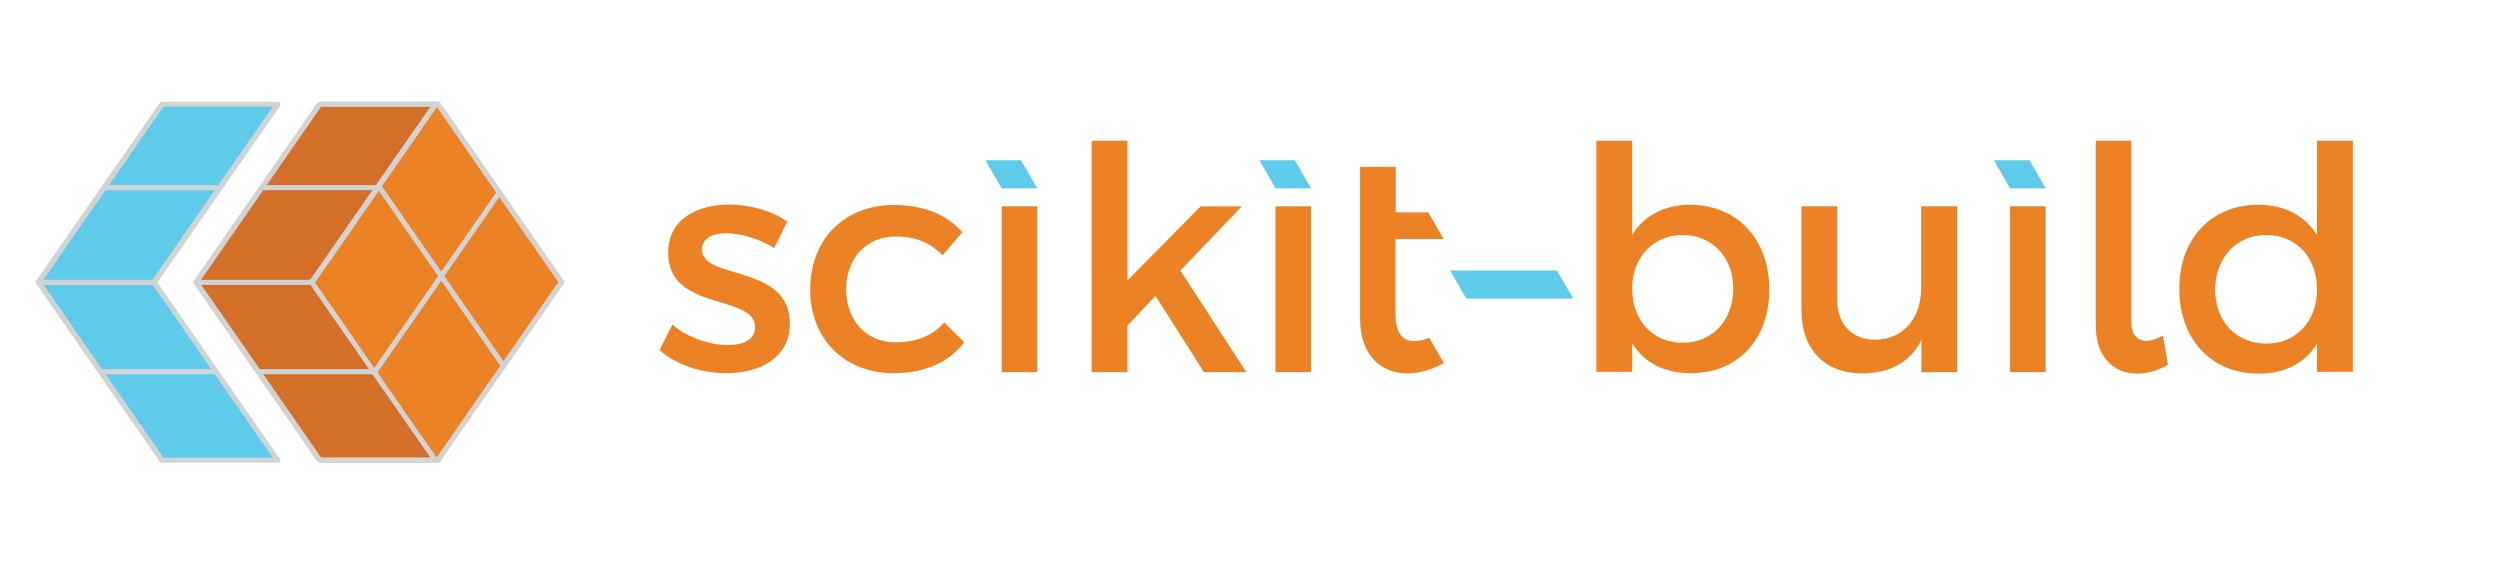 <svg xmlns="http://www.w3.org/2000/svg" xmlns:xlink="http://www.w3.org/1999/xlink" id="Layer_1" width="1167" height="262.6" x="0" style="enable-background:new 0 0 1167 262.6" y="0" version="1.1" viewBox="0 0 1167 262.6" xml:space="preserve"><style type="text/css">.st0{fill:#ec8223}.st1{fill:#5fcbea}.st2{fill:#d36f28}.st3{fill:#d1d3d4}.st4{fill:none;stroke:#a7a9ac;stroke-linecap:round;stroke-linejoin:round;stroke-miterlimit:10}</style><g><g><g><path d="M339,108.9c-6.5,0-11.3,2.2-11.3,7.7c0,14.3,41.2,6.5,41,34.6c0,15.9-14.1,23-29.7,23 c-11.3,0-23.4-3.8-31.1-10.8l6-11.9c6.7,6,17.5,9.6,25.9,9.6c7.1,0,12.7-2.5,12.7-8.3c0-15.9-40.7-7-40.6-34.9 c0-15.7,13.7-22.4,28.5-22.4c9.7,0,20.1,2.9,27.1,7.9l-6.1,12.4C354.5,111.5,345.9,108.9,339,108.9z" class="st0"/></g></g><g><g><path d="M418,110.4c-13.4,0-23,10-23,24.7c0,14.7,9.6,24.7,23,24.7c9.7,0,17.6-3.2,22.8-9.3l9.3,9.3 c-7,9.2-18.2,14.4-32.9,14.4c-23,0-39-15.9-39-39.1c0-23.4,16-39.4,39-39.4c14,0,24.9,4.5,32,12.7l-9.2,10.8 C434.7,113.6,427.3,110.2,418,110.4z" class="st0"/></g></g><g><g><path d="M484.2,96.3v77.4h-16.6V96.3H484.2z" class="st0"/></g></g><g><g><path d="M539.4,138.1L526.3,152v21.7h-16.7V65.7h16.7v65.2l34.2-34.6h19.2l-28.7,30l30.8,47.4h-19.8L539.4,138.1z" class="st0"/></g></g><g><g><path d="M612,96.3v77.4h-16.6V96.3H612z" class="st0"/></g></g><g><g><path d="M825.9,135.2c0,23.1-14.5,39-36.7,39c-12.4,0-21.7-4.9-27.3-14v13.4h-16.7V65.7h16.7v43.9 c5.7-9,15-14,27.1-14C811,95.7,825.9,111.7,825.9,135.2z M809.1,134.7c0-14.4-9.7-25-23.6-25c-13.8,0-23.6,10.5-23.6,25 c0,15,9.7,25.3,23.6,25.3C799.3,160,809.1,149.5,809.1,134.7z" class="st0"/></g></g><g><g><path d="M913.6,96.3v77.4h-16.7v-15.1c-5.2,10.8-15,15.6-27.6,15.7c-17.7,0-28.4-11.3-28.4-29.8V96.3h16.7v43.5 c0,11.6,6.8,18.8,18,18.8c13.4-0.3,21.2-10.6,21.2-24.1V96.3H913.6z" class="st0"/></g></g><g><g><path d="M954.9,96.3v77.4h-16.6V96.3H954.9z" class="st0"/></g></g><g><g><path d="M1002,159.1c2.3,0,4.8-0.9,7.7-2.5l2.3,13.7c-4.9,2.8-9.9,4.1-14.5,4.1c-10.8,0-19.2-7.7-19.2-22.5V65.7 h16.6v84.4C994.9,156.3,997.7,159.1,1002,159.1z" class="st0"/></g></g><g><g><path d="M1098.3,65.7v107.9h-16.7v-13.2c-5.5,9-14.8,14-27.2,14c-22.3,0-37.1-16.1-37.1-39.7 c0-23.3,15-39.1,36.8-39.1c12.5,0,21.8,5.1,27.5,14.1V65.7H1098.3z M1081.6,135.2c0-15-9.7-25.5-23.7-25.5 c-14,0-23.7,10.6-23.9,25.5c0.1,14.7,9.7,25.2,23.9,25.2C1071.9,160.4,1081.6,149.9,1081.6,135.2z" class="st0"/></g></g><g><g><polygon points="460 74.8 467.6 87.9 484.2 87.9 476.6 74.8" class="st1"/></g></g><g><g><polygon points="587.9 74.8 595.4 87.9 612 87.9 604.4 74.8" class="st1"/></g></g><g><g><polygon points="930.8 74.8 938.3 87.9 954.9 87.9 947.4 74.8" class="st1"/></g></g><g><g><polygon points="676.9 126.3 684.5 139.4 734.4 139.4 726.8 126.3" class="st1"/></g></g><g><g><path d="M660,159.2c-5.5,0-8.6-3.9-8.6-13.1v-34.5h22.5l-7.2-12.5h-15.2V77.9h-16.6v71.1c0,16.9,9.9,25.3,22.1,25.3 c5.4,0,11.3-1.7,17-4.8l-6.8-11.8C664.4,158.8,662,159.2,660,159.2z" class="st0"/></g></g></g><g><g><g><polygon points="205 48.7 149.3 48.7 91.6 131.7 149.3 214.8 205 214.8 262.7 131.7" class="st0"/></g></g><g><g><polygon points="129 48.7 74.3 48.7 16.6 131.7 74.3 214.8 129 214.8 71.3 131.7" class="st1"/></g></g><g><g><polygon points="202.6 48.7 147.9 48.7 90.2 131.7 147.9 214.8 202.6 214.8 144.9 131.7" class="st2"/></g></g><g><g><path d="M203.3,216h-54c-0.4,0-0.8-0.2-1-0.5l-57.7-83.1c-0.3-0.4-0.3-1,0-1.4L148.3,48c0.2-0.3,0.6-0.5,1-0.5h54 c0.5,0,0.9,0.3,1.1,0.7c0.2,0.4,0.2,0.9-0.1,1.3l-57.2,82.4l57.2,82.4c0.3,0.4,0.3,0.9,0.1,1.3C204.1,215.8,203.7,216,203.3,216z M149.9,213.6h51l-56.4-81.2c-0.3-0.4-0.3-1,0-1.4l56.4-81.2h-51l-56.8,81.9L149.9,213.6z" class="st3"/></g></g><g><g><path d="M129.6,216h-54c-0.4,0-0.8-0.2-1-0.5L17,132.4c-0.3-0.4-0.3-1,0-1.4L74.7,48c0.2-0.3,0.6-0.5,1-0.5h54 c0.5,0,0.9,0.3,1.1,0.7c0.2,0.4,0.2,0.9-0.1,1.3l-57.2,82.4l57.2,82.4c0.3,0.4,0.3,0.9,0.1,1.3C130.5,215.8,130.1,216,129.6,216z M76.3,213.6h51l-56.4-81.2c-0.3-0.4-0.3-1,0-1.4l56.4-81.2h-51l-56.8,81.9L76.3,213.6z" class="st3"/></g></g><g><g><path d="M204.5,216h-54c-0.7,0-1.2-0.5-1.2-1.2c0-0.7,0.5-1.2,1.2-1.2h53.3l56.8-81.9l-56.8-81.9h-53.3 c-0.7,0-1.2-0.5-1.2-1.2s0.5-1.2,1.2-1.2h54c0.4,0,0.8,0.2,1,0.5l57.7,83.1c0.3,0.4,0.3,1,0,1.4l-57.7,83.1 C205.2,215.9,204.9,216,204.5,216z" class="st3"/></g></g><g><g><path d="M72,133H18c-0.7,0-1.2-0.5-1.2-1.2c0-0.7,0.5-1.2,1.2-1.2h54c0.7,0,1.2,0.5,1.2,1.2 C73.2,132.4,72.6,133,72,133z" class="st3"/></g></g><g><g><path d="M145.6,133h-54c-0.7,0-1.2-0.5-1.2-1.2c0-0.7,0.5-1.2,1.2-1.2h54c0.7,0,1.2,0.5,1.2,1.2 C146.8,132.4,146.2,133,145.6,133z" class="st3"/></g></g><g><g><path d="M175,174.7c-0.2,0-0.5-0.1-0.7-0.2c-0.6-0.4-0.7-1.2-0.3-1.7l57.7-83.1c0.4-0.6,1.2-0.7,1.7-0.3 c0.6,0.4,0.7,1.2,0.3,1.7L176,174.2C175.8,174.5,175.4,174.7,175,174.7z" class="st3"/></g></g><g><g><path d="M100.7,174.7H47.4c-0.7,0-1.2-0.5-1.2-1.2s0.5-1.2,1.2-1.2h53.3c0.7,0,1.2,0.5,1.2,1.2 S101.4,174.7,100.7,174.7z" class="st3"/></g></g><g><g><path d="M102.3,88.8H49c-0.7,0-1.2-0.5-1.2-1.2c0-0.7,0.5-1.2,1.2-1.2h53.3c0.7,0,1.2,0.5,1.2,1.2 C103.5,88.2,103,88.8,102.3,88.8z" class="st3"/></g></g><g><g><path d="M174.3,174.7H121c-0.7,0-1.2-0.5-1.2-1.2s0.5-1.2,1.2-1.2h53.3c0.7,0,1.2,0.5,1.2,1.2S175,174.7,174.3,174.7 z" class="st3"/></g></g><g><g><path d="M175.9,88.8h-53.3c-0.7,0-1.2-0.5-1.2-1.2c0-0.7,0.5-1.2,1.2-1.2h53.3c0.7,0,1.2,0.5,1.2,1.2 C177.1,88.2,176.6,88.8,175.9,88.8z" class="st3"/></g></g><g><g><path d="M229,214.8" class="st4"/></g></g><g><g><path d="M235.2,172.2c-0.4,0-0.8-0.2-1-0.5l-57.7-83.1c-0.4-0.6-0.2-1.3,0.3-1.7c0.6-0.4,1.3-0.3,1.7,0.3l57.7,83.1 c0.4,0.6,0.2,1.3-0.3,1.7C235.6,172.2,235.4,172.2,235.2,172.2z" class="st3"/></g></g></g></svg>
